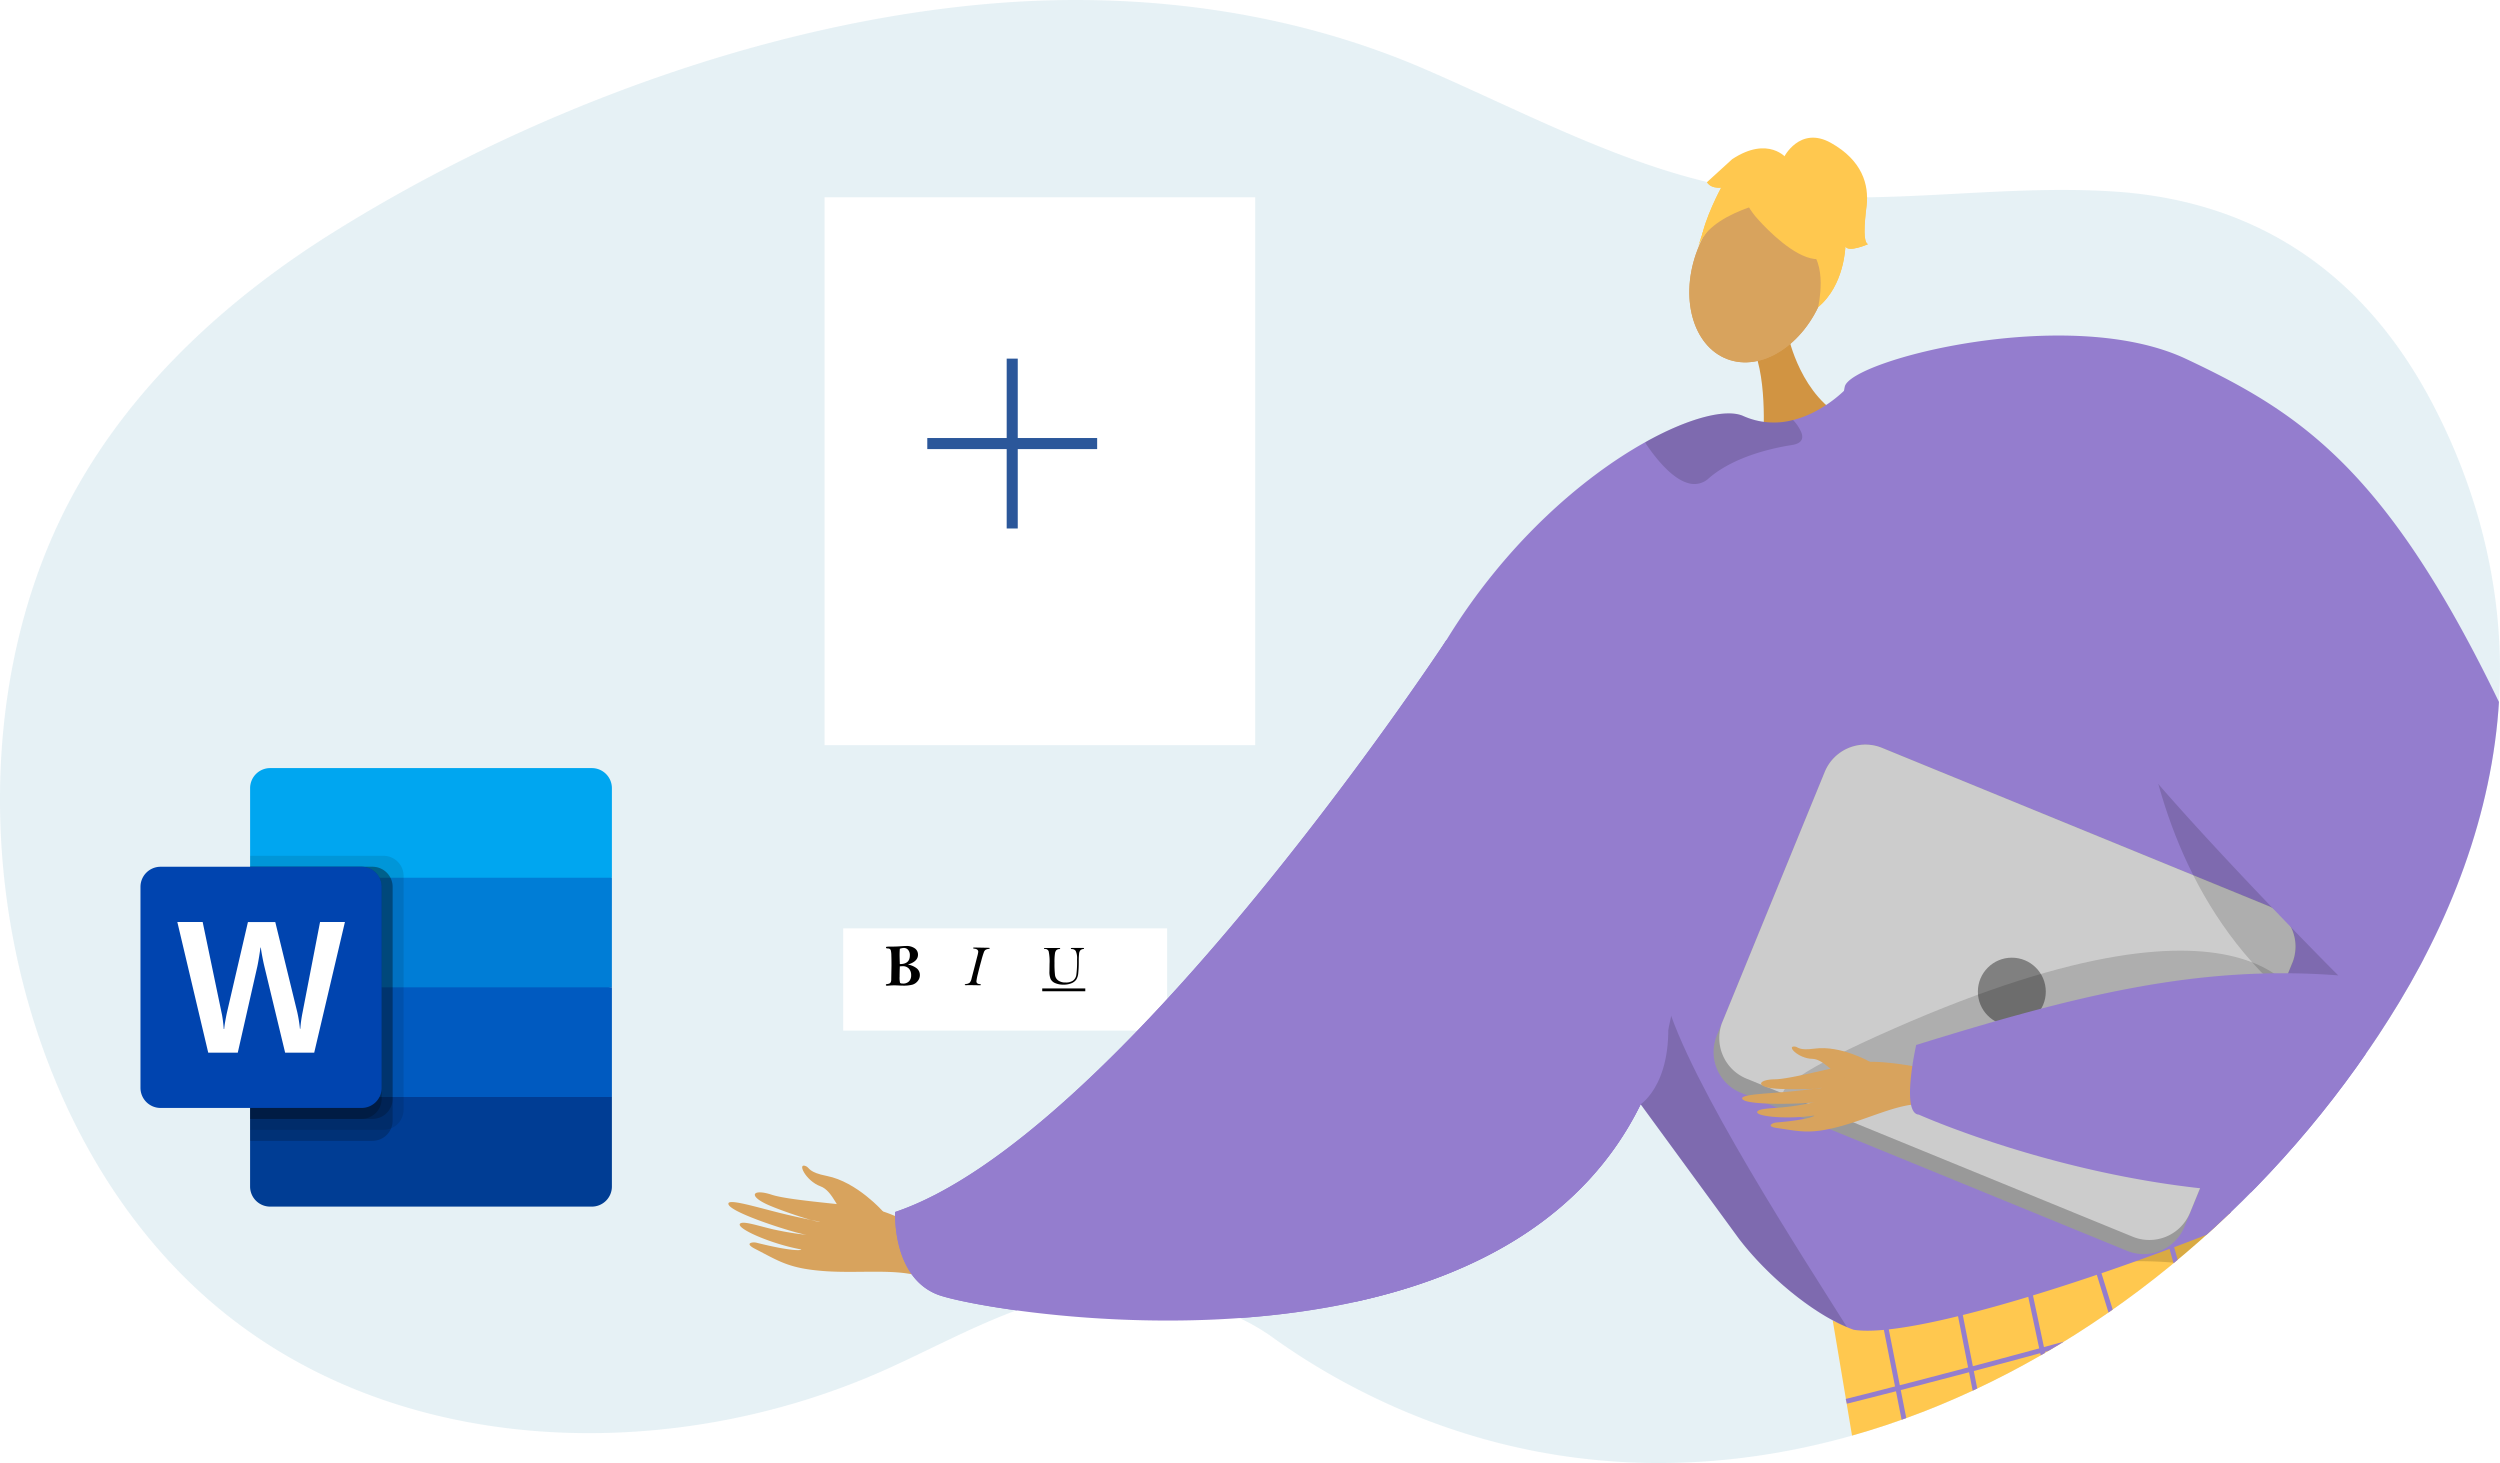 <svg xmlns="http://www.w3.org/2000/svg" xmlns:xlink="http://www.w3.org/1999/xlink" width="661.96" height="387.385" viewBox="0 0 661.96 387.385"><defs><style>.a,.k,.t{fill:none;}.b{fill:#cfe3eb;opacity:0.51;}.c{fill:#00a6f0;}.d{fill:#007dd6;}.e{fill:#005ac0;}.f{fill:#003d94;}.g{opacity:0.1;}.g,.h{isolation:isolate;}.h{opacity:0.2;}.i{fill:url(#a);}.j{fill:#fff;}.k{stroke:#2b579a;stroke-width:2.931px;}.k,.t{stroke-miterlimit:10;}.l{clip-path:url(#f);}.m,.o{fill:#d8a35d;}.m{fill-rule:evenodd;}.n{fill:#947dce;}.p{fill:#62548a;}.q{fill:#ffc84f;}.r{opacity:0.3;}.s{opacity:0.5;}.t{stroke:#947dce;stroke-width:1.301px;}.u{fill:#d19442;}.v{opacity:0.15;}.w{fill:#999;}.x{fill:#ccc;}.y{fill:gray;}.z{filter:url(#d);}.aa{filter:url(#b);}</style><linearGradient id="a" x1="0.174" y1="-15.929" x2="0.826" y2="-14.799" gradientUnits="objectBoundingBox"><stop offset="0" stop-color="#0068c7"/><stop offset="0.5" stop-color="#005dc1"/><stop offset="1" stop-color="#0044af"/></linearGradient><filter id="b" x="209.54" y="43.448" width="131.61" height="162.651" filterUnits="userSpaceOnUse"><feOffset dx="7.327" dy="7.327" input="SourceAlpha"/><feGaussianBlur stdDeviation="2.931" result="c"/><feFlood flood-opacity="0.09"/><feComposite operator="in" in2="c"/><feComposite in="SourceGraphic"/></filter><filter id="d" x="219.977" y="242.525" width="92.35" height="33.657" filterUnits="userSpaceOnUse"><feOffset dx="2.745" dy="2.745" input="SourceAlpha"/><feGaussianBlur stdDeviation="1.098" result="e"/><feFlood flood-opacity="0.09"/><feComposite operator="in" in2="e"/><feComposite in="SourceGraphic"/></filter><clipPath id="f"><path class="a" d="M699.1,651.5A176.971,176.971,0,0,1,679.944,639.5c-8.828-6.354-21.656-10.676-32.4-12.089C622,624.058,599.913,638.1,577.628,648.1c-57.22,25.692-131.486,24.007-180.091-19.176-56.274-50-70.82-147.856-34.74-213.2,15.729-28.489,40.548-51.18,68.115-68.473,51.058-32.028,115.054-55.945,175.286-60.888,38.487-3.158,78.1,1.891,113.711,17.216,27.484,11.83,55.446,27.232,85.223,32.119,32.517,5.335,65.351-1.688,98,.5,37.357,2.5,65.145,21.349,83,54.185,12.4,22.806,19.334,48.713,18.894,74.671-.514,30.285-10.977,59.852-26.648,85.772C921.74,644.508,803.67,708.086,699.1,651.5Z" transform="translate(-343.089 -285.465)"/></clipPath></defs><g transform="translate(-343.089 -285.465)"><path class="b" d="M699.1,651.5A176.971,176.971,0,0,1,679.944,639.5c-8.828-6.354-21.656-10.676-32.4-12.089C622,624.058,599.913,638.1,577.628,648.1c-57.22,25.692-131.486,24.007-180.091-19.176-56.274-50-70.82-147.856-34.74-213.2,15.729-28.489,40.548-51.18,68.115-68.473,51.058-32.028,115.054-55.945,175.286-60.888,38.487-3.158,78.1,1.891,113.711,17.216,27.484,11.83,55.446,27.232,85.223,32.119,32.517,5.335,65.351-1.688,98,.5,37.357,2.5,65.145,21.349,83,54.185,12.4,22.806,19.334,48.713,18.894,74.671-.514,30.285-10.977,59.852-26.648,85.772C921.74,644.508,803.67,708.086,699.1,651.5Z" transform="translate(0 0)"/><g transform="translate(380.285 488.843)"><path class="c" d="M497.687,482.391H412.534a5.321,5.321,0,0,0-5.321,5.321h0V511.42l49.349,14.514,46.447-14.514V487.712a5.321,5.321,0,0,0-5.321-5.321Z" transform="translate(-378.184 -482.391)"/><path class="d" d="M503.008,510.5h-95.8v29.028l49.349,8.709,46.447-8.709Z" transform="translate(-378.184 -481.47)"/><path class="e" d="M407.213,538.606v29.029l46.447,5.806,49.349-5.806V538.606Z" transform="translate(-378.184 -480.549)"/><path class="f" d="M412.534,595.743h85.153a5.321,5.321,0,0,0,5.321-5.321h0V566.714h-95.8v23.708a5.321,5.321,0,0,0,5.321,5.321Z" transform="translate(-378.184 -479.628)"/><path class="g" d="M442.532,504.877H407.213v72.572h35.319a5.339,5.339,0,0,0,5.321-5.321V510.2A5.339,5.339,0,0,0,442.532,504.877Z" transform="translate(-378.184 -481.654)"/><path class="h" d="M439.629,507.688H407.213V580.26h32.416a5.339,5.339,0,0,0,5.321-5.322v-61.93A5.337,5.337,0,0,0,439.629,507.688Z" transform="translate(-378.184 -481.562)"/><path class="h" d="M439.629,507.688H407.213v66.766h32.416a5.338,5.338,0,0,0,5.321-5.321V513.009A5.337,5.337,0,0,0,439.629,507.688Z" transform="translate(-378.184 -481.562)"/><path class="h" d="M436.726,507.688H407.213v66.766h29.513a5.338,5.338,0,0,0,5.321-5.321V513.009A5.337,5.337,0,0,0,436.726,507.688Z" transform="translate(-378.184 -481.562)"/><path class="i" d="M384.426,507.688h53.221a5.321,5.321,0,0,1,5.321,5.321V566.23a5.32,5.32,0,0,1-5.321,5.321H384.426a5.321,5.321,0,0,1-5.321-5.321V513.009A5.321,5.321,0,0,1,384.426,507.688Z" transform="translate(-379.105 -481.562)"/><path class="j" d="M400.631,548.033c.1.821.175,1.536.207,2.148h.122q.07-.871.29-2.1t.4-2.076l5.6-24.146h7.237l5.806,23.784a35.431,35.431,0,0,1,.723,4.487h.1a34.54,34.54,0,0,1,.6-4.354l4.63-23.928h6.587l-8.134,34.6h-7.7l-5.516-22.915c-.159-.659-.342-1.521-.542-2.581s-.325-1.834-.375-2.323h-.1q-.1.846-.374,2.509t-.447,2.461l-5.184,22.844h-7.826l-8.177-34.585h6.706l5.042,24.2C400.419,546.552,400.527,547.214,400.631,548.033Z" transform="translate(-378.795 -481.098)"/></g><g transform="translate(554.094 330.378)"><g class="aa" transform="matrix(1, 0, 0, 1, -211.01, -44.91)"><rect class="j" width="114.027" height="145.067" transform="translate(211.01 44.91)"/></g><g transform="translate(34.525 50.045)"><line class="k" y2="44.977" transform="translate(22.489)"/><line class="k" x1="44.977" transform="translate(0 22.489)"/></g></g><g transform="translate(563.615 528.539)"><g class="z" transform="matrix(1, 0, 0, 1, -220.53, -243.07)"><rect class="j" width="85.763" height="27.07" transform="translate(220.53 243.07)"/></g><g transform="translate(14.034 7.409)"><path d="M576.026,532.913a5.259,5.259,0,0,1,2.39,1.036,2.243,2.243,0,0,1,.793,1.761,2.449,2.449,0,0,1-.581,1.595,2.815,2.815,0,0,1-1.426.951,9.4,9.4,0,0,1-2.454.243q-.393,0-1.233-.041-.694-.036-1.087-.035-.524,0-1.41.069c-.242.021-.411.031-.509.031-.2,0-.3-.074-.3-.224,0-.113.08-.18.24-.2a2.51,2.51,0,0,0,.7-.165.79.79,0,0,0,.355-.35,1.767,1.767,0,0,0,.134-.8l.062-3.6q0-1.678-.038-2.683a6.029,6.029,0,0,0-.135-1.3.753.753,0,0,0-.27-.409,1.089,1.089,0,0,0-.521-.138,1,1,0,0,1-.4-.069.192.192,0,0,1-.089-.178.194.194,0,0,1,.182-.2,7.319,7.319,0,0,1,1.02-.039q1.541,0,2.882-.107.793-.062,1.271-.062a3.729,3.729,0,0,1,2.266.626,1.986,1.986,0,0,1,.848,1.679Q578.723,532.121,576.026,532.913Zm-2.119-.118q2.652,0,2.651-2.28a2.114,2.114,0,0,0-.47-1.5,1.467,1.467,0,0,0-1.095-.495,3.513,3.513,0,0,0-1.086.215q-.062.776-.061,1.62Q573.845,531.068,573.906,532.8Zm0,.6q-.062,1.622-.061,2.708a5.88,5.88,0,0,0,.115,1.639q.116.208.732.208a2.158,2.158,0,0,0,1.661-.593,2.3,2.3,0,0,0,.551-1.631,2.529,2.529,0,0,0-.57-1.705,2.161,2.161,0,0,0-1.734-.665Q574.346,533.358,573.906,533.4Z" transform="translate(-570.207 -528.002)"/><g transform="translate(41.403 0.525)"><path d="M611.058,528.51h3.668c.211,0,.315.043.315.131s-.078.139-.234.154a1.284,1.284,0,0,0-.768.286,1.585,1.585,0,0,0-.377.827,15.355,15.355,0,0,0-.128,2.542,25.485,25.485,0,0,0,.135,3.237,2.1,2.1,0,0,0,.849,1.431,3.191,3.191,0,0,0,1.945.531,3.3,3.3,0,0,0,1.962-.491,2.3,2.3,0,0,0,.876-1.457,26.493,26.493,0,0,0,.2-4.2,4.489,4.489,0,0,0-.344-2.179,1.146,1.146,0,0,0-1.018-.516c-.181,0-.272-.051-.272-.153s.12-.147.359-.147h2.929c.132,0,.2.049.2.147q0,.1-.161.124a1.381,1.381,0,0,0-.817.351,1.711,1.711,0,0,0-.341.982,20.026,20.026,0,0,0-.081,2.087,28.064,28.064,0,0,1-.128,2.922,3.778,3.778,0,0,1-.552,1.791,2.949,2.949,0,0,1-1.278.952,5.373,5.373,0,0,1-2.1.362,5.253,5.253,0,0,1-2.172-.407,2.336,2.336,0,0,1-1.216-1.077,4.88,4.88,0,0,1-.318-2.006l.029-2.029a13.248,13.248,0,0,0-.23-3.309.971.971,0,0,0-.992-.62c-.166,0-.249-.04-.249-.121C610.75,528.56,610.852,528.51,611.058,528.51Z" transform="translate(-610.281 -528.51)"/><path d="M610.3,539.631v-.747h11.4v.747Z" transform="translate(-610.296 -528.17)"/></g><g transform="translate(20.904 0.401)"><path d="M596.906,528.468c.083.035.124.082.124.138,0,.088-.057.136-.169.147a2,2,0,0,0-.9.243,1.3,1.3,0,0,0-.432.555,23.812,23.812,0,0,0-.7,2.281q-.527,1.907-.917,3.541a14.2,14.2,0,0,0-.388,1.942q0,.694.817.763c.235.021.354.079.354.178s-.1.138-.293.138l-2.682-.046-1.033.023c-.159,0-.239-.045-.239-.138s.124-.149.37-.185a1.6,1.6,0,0,0,.964-.385,2.631,2.631,0,0,0,.478-1.147l.778-2.995.694-2.7a10,10,0,0,0,.278-1.263q0-.785-1.11-.862c-.154-.016-.231-.069-.231-.162a.108.108,0,0,1,.069-.116,1.8,1.8,0,0,1,.386-.023Z" transform="translate(-590.448 -528.39)"/></g></g></g><g transform="translate(343.089 285.465)"><g class="l"><g transform="translate(192.868 36.45)"><g transform="translate(0 272.176)"><path class="m" d="M570.138,596.444s-6.865-7.83-14.87-9.4c-4.758-.935-4.6-2.136-5.4-2.529-2.66-1.3-.244,3.834,3.771,5.292,3.263,1.185,4.877,6.909,6.815,8.189s7.793,3.723,9.309,3.006S570.138,596.444,570.138,596.444Z" transform="translate(-529.218 -584.301)"/><path class="m" d="M591.86,606.908c-1.46-.558-16.708-10.561-25.151-11.692s-21.1-2-25.427-3.429c-5.087-1.674-6.471.317-.634,2.824,3.793,1.63,11.6,4.234,13.341,4.377.847.07-4.644-.9-10.6-2.39-6.327-1.584-13.173-3.667-13.536-2.544-.705,2.178,17.47,7.888,20.693,8.372a81.406,81.406,0,0,1-8.493-1.385c-3.824-.842-8.184-2.387-9.084-1.624-1.419,1.2,8.159,5.422,16.158,6.868.129.266-2.486.567-11.872-1.788-.943-.238-3.382.078-.326,1.647,6.432,3.3,8.954,5.2,18.444,5.883,9.254.669,19.56-.818,26.133,1.691Z" transform="translate(-529.838 -584.076)"/></g><path class="n" d="M583.77,622.857c7.417,2.9,61.271,12.778,110.7,1.921,31.2-6.839,60.625-21.954,75.514-52.294,38.468-78.429-51.421-122.918-51.421-122.918a1.615,1.615,0,0,0-.134.215c-3.9,5.886-87.687,131.6-145.826,151.214C572.6,601,571.677,618.113,583.77,622.857Z" transform="translate(-528.437 -316.539)"/><path class="o" d="M970.139,770.6s33.263,169.732,40.909,170.54c13.74,1.533,66.552,4.2,12.786,16.2-26.562,9.706-26.381,3.069-28.333-1.925-1.594-4.08-44.876-151.948-49.415-163.1l-1.632-4.006Z" transform="translate(-516.253 -306.02)"/><path class="o" d="M873.332,799.605s56.181,162.89,50.231,167.757c-10.65,8.815-53.359,40-1.812,20.556,27.536-6.445,23.746-11.9,22.64-17.143-.9-4.287-7.317-36.958-9.634-48.771-.518-2.645-33.736-133.243-33.736-133.243Z" transform="translate(-518.583 -305.425)"/><path class="p" d="M942.824,954.143c-.4-2.475-17.275,2.807-18.616,5.315s-33.032,19.558-29.369,29.388,48.113-12.03,51.386-13.264S943.6,959.009,942.824,954.143Z" transform="translate(-517.888 -300.028)"/><g transform="translate(292.405 272.177)"><path class="q" d="M812.966,625.3a10.9,10.9,0,0,0,6.747.965c14.017-3.886,74.508-20.825,106.6-32.447,11.32-4.1,19.105-7.54,20.061-9.518a1.289,1.289,0,0,1,.03.135c.452,1.825,5.571,22.735,12.185,50.174,13.055,54.165,41.362,128.874,54.719,150.127,2.882,4.588-74.156,19.335-74.156,19.335-16.635-54.953-40.25-153.1-44.914-156.418-5.674-4.042,13.039,82.9,26.638,156.266-27.305,16.566-75.6,25.876-75.962,22.678C840.585,788.626,812.966,625.3,812.966,625.3Z" transform="translate(-812.966 -584.301)"/><g class="r" transform="translate(55.85)"><path d="M867.733,611.1c-.232.05-.463.1-.689.145C867.044,611.247,867.288,611.193,867.733,611.1Z" transform="translate(-867.044 -583.423)"/><path class="s" d="M867.711,611.98c18.362-3.923,56.8-18.161,56.8-18.161,11.32-4.1,19.105-7.54,20.061-9.518a1.289,1.289,0,0,1,.03.135c.452,1.825,5.571,22.735,12.185,50.174a13.786,13.786,0,0,1-1.95.345c-4.259.456-8.1-1.12-11.505-3.91a33.991,33.991,0,0,1-5.992-6.607C916.376,602.988,873.61,610.781,867.711,611.98Z" transform="translate(-867.022 -584.301)"/></g><g transform="translate(12.688 7.307)"><line class="t" x2="40.293" y2="204.228" transform="translate(0 28.488)"/><line class="t" x2="39.404" y2="200.728" transform="translate(20.031 26.833)"/><line class="t" x2="42.17" y2="198.417" transform="translate(38.452 21.333)"/><line class="t" x2="12.385" y2="40.01" transform="translate(56.195 16.036)"/><line class="t" x2="55.378" y2="198.749" transform="translate(75.888 10.156)"/><line class="t" x2="58.496" y2="199.624" transform="translate(92.798 4.973)"/><line class="t" x2="63.685" y2="199.321" transform="translate(109.454)"/></g><path class="t" d="M816.451,646.024s108.438-26.878,135.185-40.36" transform="translate(-812.852 -583.601)"/><path class="t" d="M894.025,645.644c-34.885,19.644-74.688,16.937-74.688,16.937" transform="translate(-812.757 -582.291)"/><path class="t" d="M890.533,643.863s36.6-.593,63.863-17.46" transform="translate(-810.425 -582.922)"/><path class="t" d="M821.762,677.117s31.178,6.066,72.823-14.206" transform="translate(-812.678 -581.725)"/><path class="t" d="M824.635,694.558s45.781.283,72.747-14.947" transform="translate(-812.584 -581.178)"/><path class="t" d="M827.469,711.773s26.371,10.372,73.671-11.935" transform="translate(-812.491 -580.516)"/><path class="t" d="M830.7,731.823s37.666,7.3,73.482-16.043" transform="translate(-812.385 -579.993)"/><path class="t" d="M833.625,750.039S861.593,759.53,908,735.313" transform="translate(-812.289 -579.353)"/><path class="t" d="M836.576,768.9s36.823,7.141,74.312-18.7" transform="translate(-812.192 -578.866)"/><path class="t" d="M838.831,783.487S863.019,795.951,914,766.138" transform="translate(-812.118 -578.343)"/><path class="t" d="M841.307,800.145s35.166,6.936,75.754-18.076" transform="translate(-812.037 -577.821)"/><path class="t" d="M897.258,660.9s17.584,7.437,62.784-15.476" transform="translate(-810.204 -582.298)"/><path class="t" d="M902.685,677.791s22.548,3.319,60.966-16.088" transform="translate(-810.026 -581.765)"/><path class="t" d="M907.374,696.98s33.313.081,61.352-18.318" transform="translate(-809.873 -581.209)"/><path class="t" d="M911.612,712.74s33.656,4.337,62.385-18.626" transform="translate(-809.734 -580.703)"/><path class="t" d="M916.249,730.048s31.25,1.481,63.705-19.019" transform="translate(-809.582 -580.149)"/><path class="t" d="M920.726,746.669S947.763,750.248,986,727.18" transform="translate(-809.435 -579.62)"/><path class="t" d="M925.077,761.209s32.665,6.137,67.18-18.369" transform="translate(-809.293 -579.107)"/><path class="t" d="M929.857,779.675s35.459,1.3,69.738-19.946" transform="translate(-809.136 -578.553)"/></g><path class="u" d="M801.938,371.825s3.284,16.139,15.575,21.937-22.344,6.671-22.344,6.671,1.468-16.835-2.664-25.791S801.938,371.825,801.938,371.825Z" transform="translate(-521.257 -319.153)"/><ellipse class="o" cx="24.135" cy="17.69" rx="24.135" ry="17.69" transform="translate(247.904 52.246) rotate(-68.921)"/><path class="n" d="M690.713,627.04c31.2-6.839,60.625-21.954,75.514-52.294.054.081.107.148.161.228.161.2.322.416.483.658a.7.7,0,0,1,.107.148c4.287,5.859,25.328,34.626,25.328,34.64,7.631,9.942,19.294,19.5,28.552,23.338.605.27,1.223.5,1.788.7C845.34,638,939.852,602.088,951.112,593.113c5.079-4.044,7.068-23,7.471-43.561.51-25.06-1.3-52.537-2.634-58.328-2.258-9.714-46.88-117.193-116.9-110.394a71.85,71.85,0,0,0-18.22,4.274s-.524.55-1.451,1.37a34.454,34.454,0,0,1-6.329,4.5,26.812,26.812,0,0,1-6.463,2.593,19.8,19.8,0,0,1-13.208-1.075c-4.38-1.961-14.108.336-25.918,6.933-16.407,9.15-36.87,26.605-52.658,52.4a1.615,1.615,0,0,0-.134.215,168.8,168.8,0,0,0-22.628,62.118A400.6,400.6,0,0,0,690.713,627.04Z" transform="translate(-524.677 -318.801)"/><path class="v" d="M763.727,569.459c.053.082.115.148.167.23.159.2.322.422.476.657.041.043.069.091.115.148,4.287,5.858,25.316,34.636,25.32,34.648,7.635,9.934,19.3,19.494,28.561,23.332-10.53-16.81-42.157-65.21-47.941-86.789C773.57,563.211,763.723,569.446,763.727,569.459Z" transform="translate(-522.174 -313.521)"/><path class="v" d="M806.3,396.668c.508,1.517,0,2.764-2.562,3.162-7.984,1.249-16.584,4.055-22.018,8.818a5.581,5.581,0,0,1-5.241,1.327c-4.733-1.154-9.33-7.437-11.251-10.257a2.226,2.226,0,0,1-.307-.652c11.814-6.6,21.532-8.9,25.921-6.926a19.768,19.768,0,0,0,13.2,1.064A10.915,10.915,0,0,1,806.3,396.668Z" transform="translate(-522.135 -318.443)"/><g transform="translate(256.584)"><g transform="translate(0 4.709)"><path class="q" d="M793.192,341.363s22.469,26.858,23.793-1.849C817.9,319.653,778.074,322.51,793.192,341.363Z" transform="translate(-777.906 -325.301)"/><path class="q" d="M800.053,336.9s-19.645,3.323-21.771,13.435c0,0,7.427-29.772,23.6-24.359s21.737,9.321,8.744,38.822C810.625,364.8,815.218,339.119,800.053,336.9Z" transform="translate(-778.282 -325.319)"/></g><path class="q" d="M800.392,326.045s4.216-8.543,12.508-3.907,10.122,11.1,9.443,16.6-.876,9.743.378,10.226c0,0-5.21,2.311-5.981.574,0,0-.222,10.271-7.21,16.079,0,0,2.769-12.031-3.017-15.7S800.392,326.045,800.392,326.045Z" transform="translate(-777.558 -320.759)"/><path class="q" d="M801.916,326.188s-4.819-6.178-14.47.182l-6.661,6.073s.771,1.737,3.761,1.45c0,0-4.547,8.393-5.271,13.841l9.516-13.645Z" transform="translate(-778.249 -320.669)"/></g><g transform="translate(260.859 160.71)"><path class="w" d="M789.662,568.566,891.9,610.409a11.655,11.655,0,0,0,15.192-6.364l28.552-69.78a3.563,3.563,0,0,0,.179-.5,11.615,11.615,0,0,0-6.55-14.678L827.035,477.241a11.639,11.639,0,0,0-15.182,6.371l-27.237,66.54-1.326,3.234A11.638,11.638,0,0,0,789.662,568.566Z" transform="translate(-782.421 -476.371)"/><path class="x" d="M791.119,564.828l102.234,41.844a11.639,11.639,0,0,0,15.182-6.371l27.237-66.539a11.615,11.615,0,0,0-6.55-14.678L826.987,477.241a11.639,11.639,0,0,0-15.182,6.371l-27.237,66.54A11.614,11.614,0,0,0,791.119,564.828Z" transform="translate(-782.373 -476.371)"/><circle class="y" cx="8.992" cy="8.992" r="8.992" transform="translate(69.981 56.417)"/></g><path class="v" d="M938.445,545.2s-9.805-38.944-108.96,4.683,84.552,1.4,84.552,1.4Z" transform="translate(-520.982 -313.93)"/><path class="v" d="M891.328,449.565s-3.482,105.149,97.481,119.22l2.165.661L983.8,547.1s-59.3-45.918-59.912-47.374S891.328,449.565,891.328,449.565Z" transform="translate(-517.994 -316.539)"/><g transform="translate(268.421 52.397)"><g transform="translate(0 188.249)"><path class="m" d="M843.715,560.485c-1.343-.044-16.527-3.913-23.7-2.472s-17.707,4.267-21.618,4.318c-4.6.061-5.17,2.065.274,2.471,3.538.264,10.605.2,12.064-.17.706-.181-4.026.567-9.277,1.018-5.583.479-11.729.7-11.711,1.714.036,1.967,16.4,1.53,19.155,1.021a70.342,70.342,0,0,1-7.288,1.248c-3.343.384-7.317.347-7.835,1.219-.817,1.375,8.144,2.126,15.048,1.066.18.181-1.862,1.156-10.146,1.864-.832.071-2.726,1.01.194,1.43,6.149.885,8.728,1.72,16.631-.374,7.706-2.042,15.665-6.129,21.707-5.927Z" transform="translate(-789.743 -553.642)"/><path class="m" d="M823.165,557.824s-7.765-4.444-14.71-3.487c-4.128.57-4.332-.451-5.094-.546-2.526-.317.873,3.183,4.542,3.246,2.983.051,5.893,4.252,7.826,4.75s7.373.847,8.4-.158S823.165,557.824,823.165,557.824Z" transform="translate(-789.325 -553.77)"/></g><path class="n" d="M906.425,377.674c30.73,14.459,53.527,29.6,83.788,92.773,15.353,32.051,24.013,66.1,27.925,84.25a21.869,21.869,0,0,1-8.961,22.524c-68.5,47.748-173.487.566-173.487.566-4.835-.32-.707-18.451-.707-18.451,41.877-12.977,74.448-21.3,111.767-18.418-.194-.029-51.29-51.747-60.785-67.39-24.885-41.025-74.571-68.121-69.894-88.508C817.683,377.968,875.429,363.09,906.425,377.674Z" transform="translate(-788.89 -371.494)"/></g></g></g></g><ellipse class="o" cx="24.135" cy="17.69" rx="24.135" ry="17.69" transform="translate(783.861 374.162) rotate(-68.921)"/><g transform="translate(792.541 321.915)"><g transform="translate(0 4.709)"><path class="q" d="M793.192,341.363s22.469,26.858,23.793-1.849C817.9,319.653,778.074,322.51,793.192,341.363Z" transform="translate(-777.906 -325.301)"/><path class="q" d="M800.053,336.9s-19.645,3.323-21.771,13.435c0,0,7.427-29.772,23.6-24.359s21.737,9.321,8.744,38.822C810.625,364.8,815.218,339.119,800.053,336.9Z" transform="translate(-778.282 -325.319)"/></g><path class="q" d="M800.392,326.045s4.216-8.543,12.508-3.907,10.122,11.1,9.443,16.6-.876,9.743.378,10.226c0,0-5.21,2.311-5.981.574,0,0-.222,10.271-7.21,16.079,0,0,2.769-12.031-3.017-15.7S800.392,326.045,800.392,326.045Z" transform="translate(-777.558 -320.759)"/><path class="q" d="M801.916,326.188s-4.819-6.178-14.47.182l-6.661,6.073s.771,1.737,3.761,1.45c0,0-4.547,8.393-5.271,13.841l9.516-13.645Z" transform="translate(-778.249 -320.669)"/></g><path class="n" d="M583.77,622.857c7.417,2.9,61.271,12.778,110.7,1.921,31.2-6.839,60.625-21.954,75.514-52.294,38.468-78.429-51.421-122.918-51.421-122.918a1.615,1.615,0,0,0-.134.215c-3.9,5.886-87.687,131.6-145.826,151.214C572.6,601,571.677,618.113,583.77,622.857Z" transform="translate(7.519 5.377)"/></g></svg>